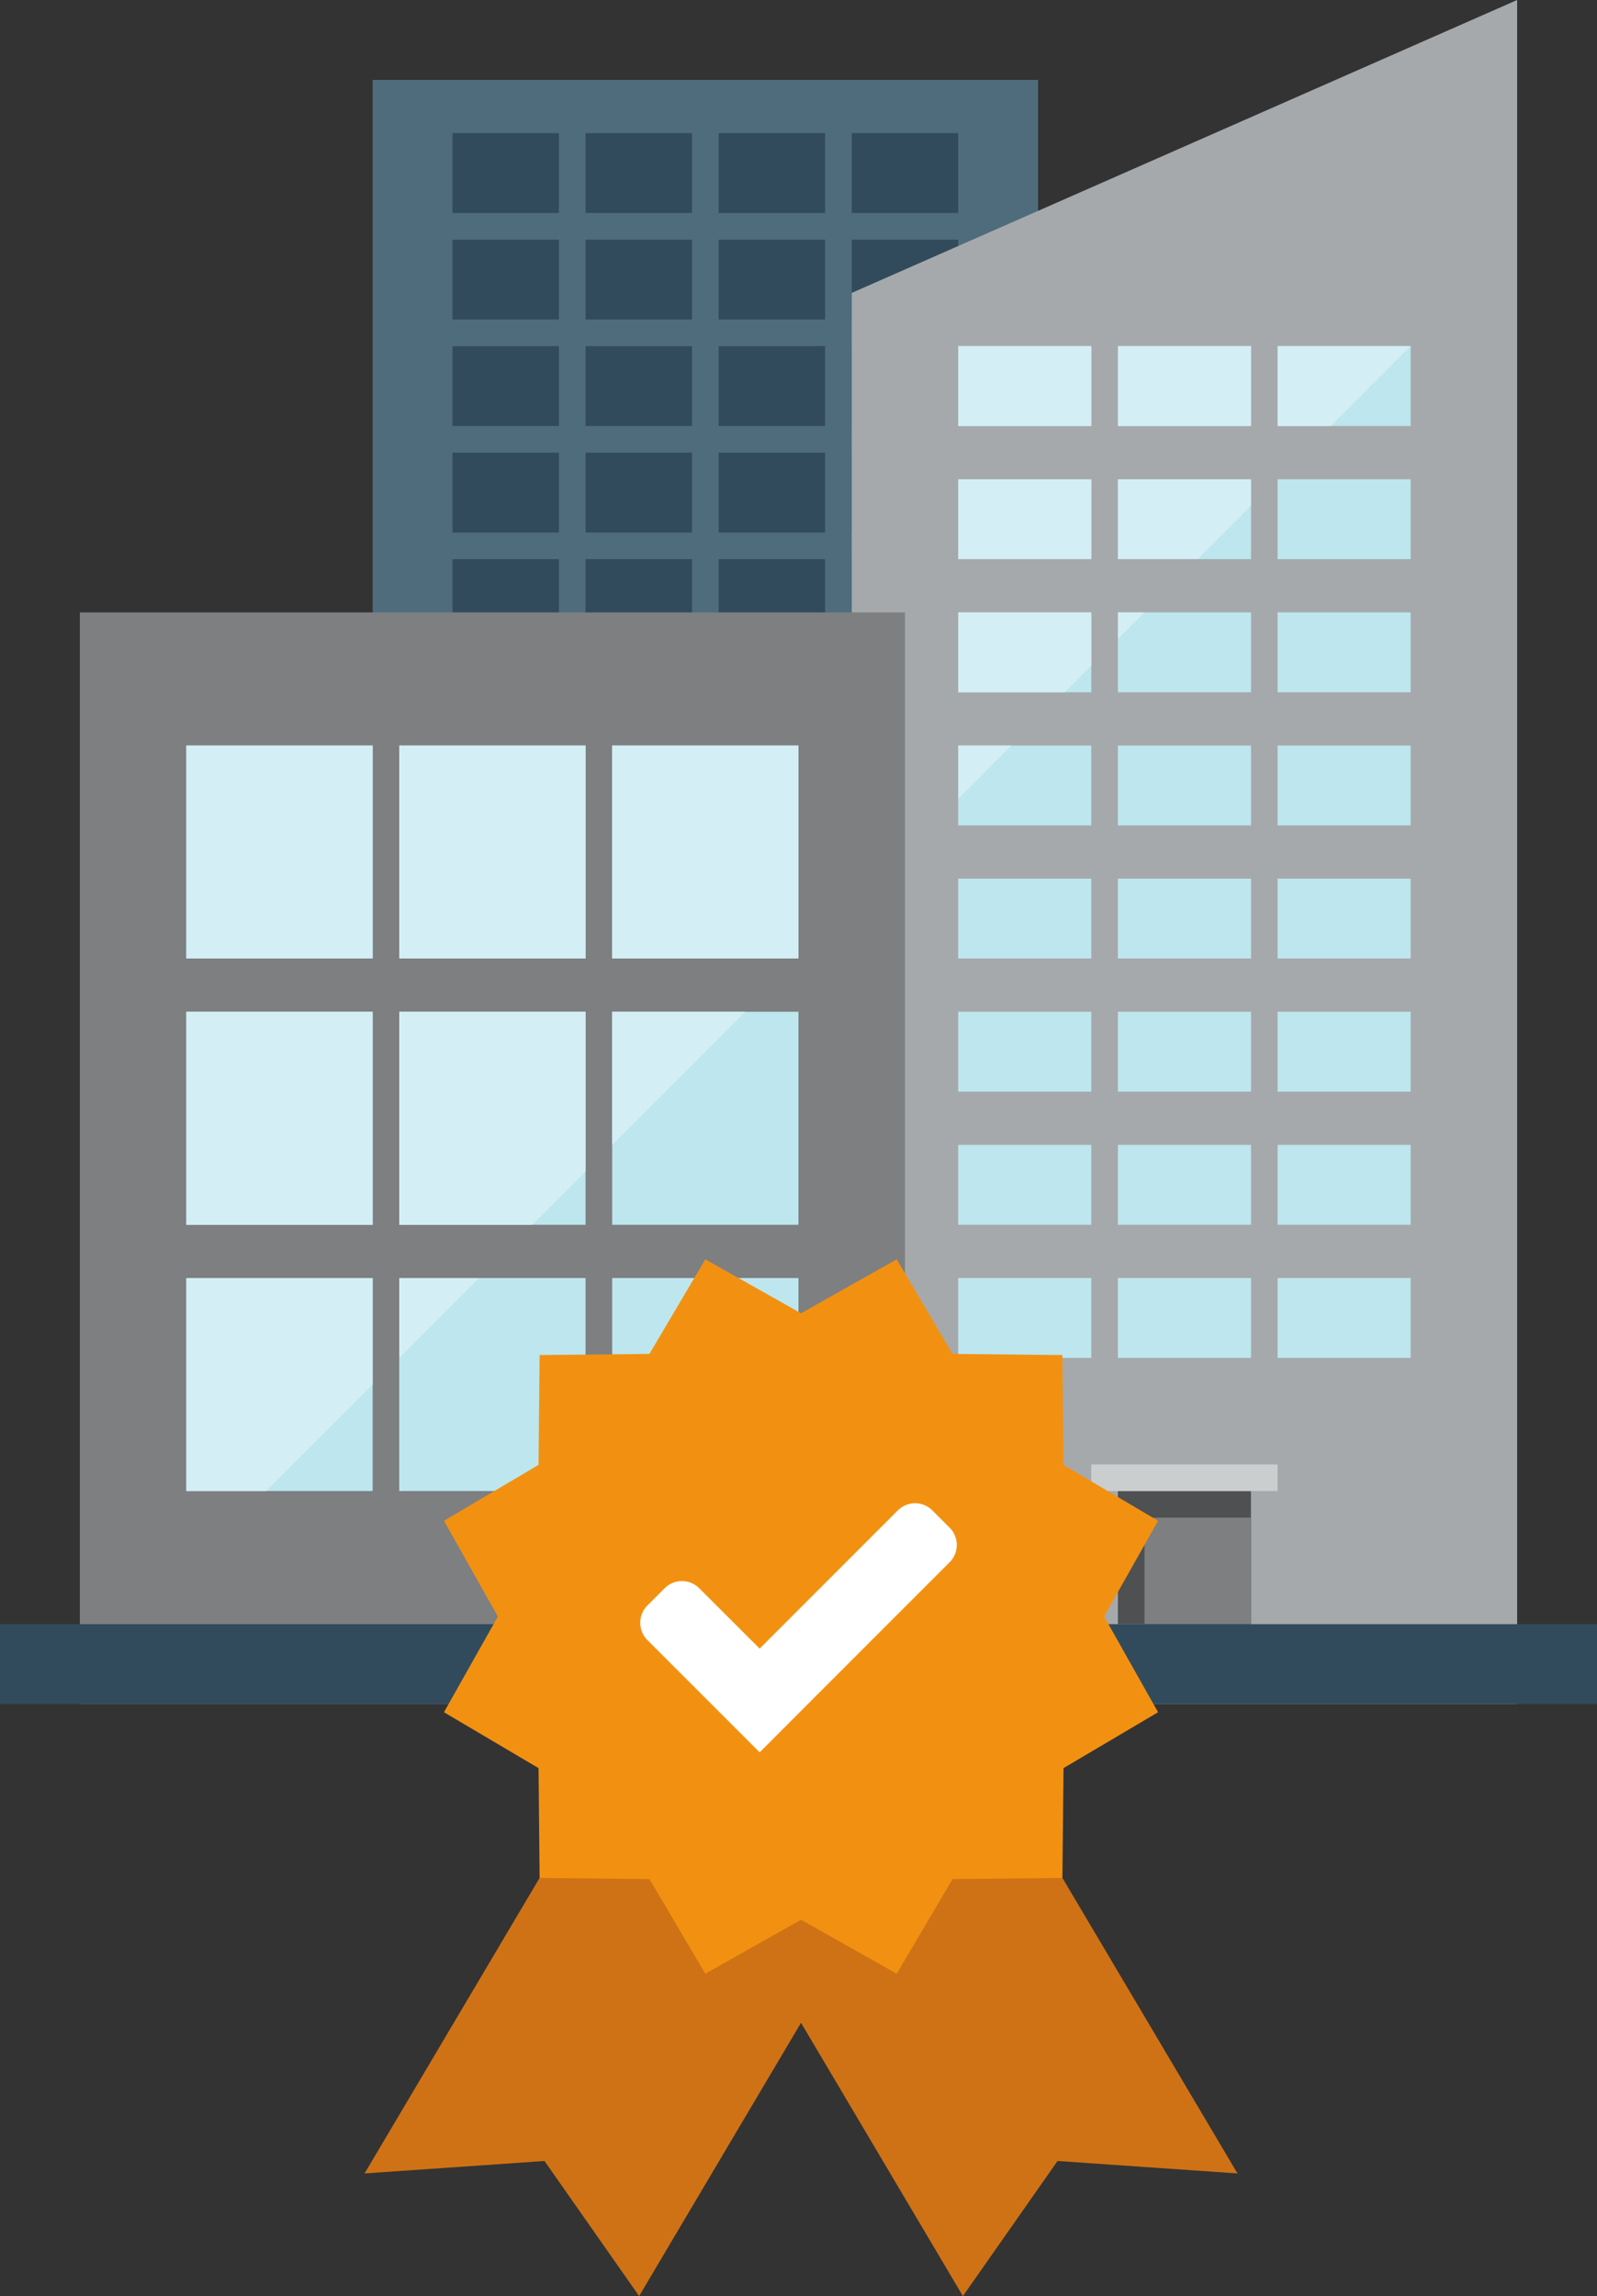 <svg xmlns="http://www.w3.org/2000/svg" viewBox="0 0 632.77 909.45"><rect x="0" y="0" width="632.77" height="909.45" fill="#333333" stroke="none"/><defs><style>.cls-1{fill:#4f6c7d;}.cls-2{fill:#324b5c;}.cls-3{fill:#a6a9ab;}.cls-4{fill:#4e5052;}.cls-5{fill:#7d7f81;}.cls-6{fill:#cbcece;}.cls-7{fill:#bde6ee;}.cls-8{fill:#d3eef4;}.cls-9{fill:#cf7215;}.cls-10{fill:#f29111;}.cls-11{fill:#fff;}</style></defs><title>shaping-business</title><g id="Layer_2" data-name="Layer 2"><g id="Icons"><polygon class="cls-1" points="411.3 643.31 147.65 643.31 147.65 31.64 411.3 31.64 411.3 643.31 411.3 643.31"/><polygon class="cls-2" points="326.93 126.55 284.75 126.55 284.75 94.92 326.93 94.92 326.93 126.55 326.93 126.55"/><polygon class="cls-2" points="379.66 126.55 337.48 126.55 337.48 94.92 379.66 94.92 379.66 126.55 379.66 126.55"/><polygon class="cls-2" points="274.2 126.55 232.01 126.55 232.01 94.92 274.2 94.92 274.2 126.55 274.2 126.55"/><polygon class="cls-2" points="221.47 126.55 179.28 126.55 179.28 94.92 221.47 94.92 221.47 126.55 221.47 126.55"/><polygon class="cls-2" points="326.93 168.74 284.75 168.74 284.75 137.1 326.93 137.1 326.93 168.74 326.93 168.74"/><polygon class="cls-2" points="379.66 168.74 337.48 168.74 337.48 137.1 379.66 137.1 379.66 168.74 379.66 168.74"/><polygon class="cls-2" points="274.2 168.74 232.01 168.74 232.01 137.1 274.2 137.1 274.2 168.74 274.2 168.74"/><polygon class="cls-2" points="221.47 168.74 179.28 168.74 179.28 137.1 221.47 137.1 221.47 168.74 221.47 168.74"/><polygon class="cls-2" points="326.93 210.92 284.75 210.92 284.75 179.28 326.93 179.28 326.93 210.92 326.93 210.92"/><polygon class="cls-2" points="379.66 210.92 337.48 210.92 337.48 179.28 379.66 179.28 379.66 210.92 379.66 210.92"/><polygon class="cls-2" points="274.2 210.92 232.01 210.92 232.01 179.28 274.2 179.28 274.2 210.92 274.2 210.92"/><polygon class="cls-2" points="221.47 210.92 179.28 210.92 179.28 179.28 221.47 179.28 221.47 210.92 221.47 210.92"/><polygon class="cls-2" points="326.93 253.11 284.75 253.11 284.75 221.47 326.93 221.47 326.93 253.11 326.93 253.11"/><polygon class="cls-2" points="379.66 253.11 337.48 253.11 337.48 221.47 379.66 221.47 379.66 253.11 379.66 253.11"/><polygon class="cls-2" points="274.2 253.11 232.01 253.11 232.01 221.47 274.2 221.47 274.2 253.11 274.2 253.11"/><polygon class="cls-2" points="221.47 253.11 179.28 253.11 179.28 221.47 221.47 221.47 221.47 253.11 221.47 253.11"/><polygon class="cls-2" points="326.93 84.37 284.75 84.37 284.75 52.73 326.93 52.73 326.93 84.37 326.93 84.37"/><polygon class="cls-2" points="379.66 84.37 337.48 84.37 337.48 52.73 379.66 52.73 379.66 84.37 379.66 84.37"/><polygon class="cls-2" points="274.2 84.37 232.01 84.37 232.01 52.73 274.2 52.73 274.2 84.37 274.2 84.37"/><polygon class="cls-2" points="221.47 84.37 179.28 84.37 179.28 52.73 221.47 52.73 221.47 84.37 221.47 84.37"/><polygon class="cls-3" points="337.48 116.01 337.48 674.95 601.13 674.95 601.13 0 337.48 116.01 337.48 116.01"/><polygon class="cls-4" points="495.67 643.31 442.94 643.31 442.94 590.58 495.67 590.58 495.67 643.31 495.67 643.31"/><polygon class="cls-5" points="495.67 643.31 453.48 643.31 453.48 601.13 495.67 601.13 495.67 643.31 495.67 643.31"/><polygon class="cls-6" points="506.21 590.58 432.39 590.58 432.39 580.04 506.21 580.04 506.21 590.58 506.21 590.58"/><polygon class="cls-7" points="432.39 432.39 379.66 432.39 379.66 400.75 432.39 400.75 432.39 432.39 432.39 432.39"/><polygon class="cls-7" points="432.39 485.12 379.66 485.12 379.66 453.48 432.39 453.48 432.39 485.12 432.39 485.12"/><polygon class="cls-7" points="432.39 537.85 379.66 537.85 379.66 506.21 432.39 506.21 432.39 537.85 432.39 537.85"/><polygon class="cls-7" points="432.39 274.2 379.66 274.2 379.66 242.56 432.39 242.56 432.39 274.2 432.39 274.2"/><polygon class="cls-7" points="432.39 326.93 379.66 326.93 379.66 295.29 432.39 295.29 432.39 326.93 432.39 326.93"/><polygon class="cls-7" points="432.39 379.66 379.66 379.66 379.66 348.02 432.39 348.02 432.39 379.66 432.39 379.66"/><polygon class="cls-7" points="432.39 221.47 379.66 221.47 379.66 189.83 432.39 189.83 432.39 221.47 432.39 221.47"/><polygon class="cls-7" points="495.67 432.39 442.94 432.39 442.94 400.75 495.67 400.75 495.67 432.39 495.67 432.39"/><polygon class="cls-7" points="495.67 485.12 442.94 485.12 442.94 453.48 495.67 453.48 495.67 485.12 495.67 485.12"/><polygon class="cls-7" points="495.67 537.85 442.94 537.85 442.94 506.21 495.67 506.21 495.67 537.85 495.67 537.85"/><polygon class="cls-7" points="495.67 274.2 442.94 274.2 442.94 242.56 495.67 242.56 495.67 274.2 495.67 274.2"/><polygon class="cls-7" points="495.67 326.93 442.94 326.93 442.94 295.29 495.67 295.29 495.67 326.93 495.67 326.93"/><polygon class="cls-7" points="495.67 379.66 442.94 379.66 442.94 348.02 495.67 348.02 495.67 379.66 495.67 379.66"/><polygon class="cls-7" points="495.67 221.47 442.94 221.47 442.94 189.83 495.67 189.83 495.67 221.47 495.67 221.47"/><polygon class="cls-7" points="558.94 432.39 506.21 432.39 506.21 400.75 558.94 400.75 558.94 432.39 558.94 432.39"/><polygon class="cls-7" points="558.94 485.12 506.21 485.12 506.21 453.48 558.94 453.48 558.94 485.12 558.94 485.12"/><polygon class="cls-7" points="558.94 537.85 506.21 537.85 506.21 506.21 558.94 506.21 558.94 537.85 558.94 537.85"/><polygon class="cls-7" points="558.94 274.2 506.21 274.2 506.21 242.56 558.94 242.56 558.94 274.2 558.94 274.2"/><polygon class="cls-7" points="558.94 326.93 506.21 326.93 506.21 295.29 558.94 295.29 558.94 326.93 558.94 326.93"/><polygon class="cls-7" points="558.94 379.66 506.21 379.66 506.21 348.02 558.94 348.02 558.94 379.66 558.94 379.66"/><polygon class="cls-7" points="558.94 221.47 506.21 221.47 506.21 189.83 558.94 189.83 558.94 221.47 558.94 221.47"/><polygon class="cls-7" points="432.39 168.74 379.66 168.74 379.66 137.1 432.39 137.1 432.39 168.74 432.39 168.74"/><polygon class="cls-7" points="495.67 168.74 442.94 168.74 442.94 137.1 495.67 137.1 495.67 168.74 495.67 168.74"/><polygon class="cls-7" points="558.94 168.74 506.21 168.74 506.21 137.1 558.94 137.1 558.94 168.74 558.94 168.74"/><polygon class="cls-8" points="432.39 242.56 379.66 242.56 379.66 274.2 421.84 274.2 432.39 263.65 432.39 242.56 432.39 242.56"/><polygon class="cls-8" points="379.66 316.38 400.75 295.29 379.66 295.29 379.66 316.38 379.66 316.38"/><polygon class="cls-8" points="527.3 168.74 558.94 137.1 506.21 137.1 506.21 168.74 527.3 168.74 527.3 168.74"/><polygon class="cls-8" points="432.39 189.83 379.66 189.83 379.66 221.47 432.39 221.47 432.39 189.83 432.39 189.83"/><polygon class="cls-8" points="495.67 168.74 495.67 137.1 442.94 137.1 442.94 168.74 495.67 168.74 495.67 168.74"/><polygon class="cls-8" points="432.39 168.74 432.39 137.1 379.66 137.1 379.66 168.74 432.39 168.74 432.39 168.74"/><polygon class="cls-8" points="495.67 189.83 442.94 189.83 442.94 221.47 474.57 221.47 495.67 200.38 495.67 189.83 495.67 189.83"/><polygon class="cls-8" points="442.94 253.11 453.48 242.56 442.94 242.56 442.94 253.11 442.94 253.11"/><polygon class="cls-5" points="31.64 242.56 358.57 242.56 358.57 674.95 31.64 674.95 31.64 242.56 31.64 242.56"/><polygon class="cls-7" points="316.38 590.58 242.56 590.58 242.56 506.21 316.38 506.21 316.38 590.58 316.38 590.58"/><polygon class="cls-7" points="316.38 485.12 242.56 485.12 242.56 400.75 316.38 400.75 316.38 485.12 316.38 485.12"/><polygon class="cls-7" points="232.01 590.58 158.19 590.58 158.19 506.21 232.01 506.21 232.01 590.58 232.01 590.58"/><polygon class="cls-7" points="232.01 485.12 158.19 485.12 158.19 400.75 232.01 400.75 232.01 485.12 232.01 485.12"/><polygon class="cls-7" points="147.65 590.58 73.82 590.58 73.82 506.21 147.65 506.21 147.65 590.58 147.65 590.58"/><polygon class="cls-7" points="147.65 485.12 73.82 485.12 73.82 400.75 147.65 400.75 147.65 485.12 147.65 485.12"/><polygon class="cls-7" points="316.38 379.66 242.56 379.66 242.56 295.29 316.38 295.29 316.38 379.66 316.38 379.66"/><polygon class="cls-7" points="232.01 379.66 158.19 379.66 158.19 295.29 232.01 295.29 232.01 379.66 232.01 379.66"/><polygon class="cls-7" points="147.65 379.66 73.82 379.66 73.82 295.29 147.65 295.29 147.65 379.66 147.65 379.66"/><polygon class="cls-8" points="158.19 537.85 189.83 506.21 158.19 506.21 158.19 537.85 158.19 537.85"/><polygon class="cls-8" points="232.01 295.29 158.19 295.29 158.19 379.66 232.01 379.66 232.01 295.29 232.01 295.29"/><polygon class="cls-8" points="232.01 400.75 158.19 400.75 158.19 485.12 210.92 485.12 232.01 464.03 232.01 400.75 232.01 400.75"/><polygon class="cls-8" points="242.56 400.75 242.56 453.48 295.29 400.75 242.56 400.75 242.56 400.75"/><polygon class="cls-8" points="242.56 295.29 242.56 379.66 316.38 379.66 316.38 295.29 242.56 295.29 242.56 295.29"/><polygon class="cls-8" points="147.65 548.4 147.65 506.21 73.82 506.21 73.82 590.58 105.46 590.58 147.65 548.4 147.65 548.4"/><polygon class="cls-8" points="147.65 400.75 73.82 400.75 73.82 485.12 147.65 485.12 147.65 400.75 147.65 400.75"/><polygon class="cls-8" points="147.65 295.29 73.82 295.29 73.82 379.66 147.65 379.66 147.65 295.29 147.65 295.29"/><polygon class="cls-2" points="0 643.31 632.77 643.31 632.77 674.95 0 674.95 0 643.31 0 643.31"/><polygon class="cls-9" points="490.32 860.87 419.03 855.94 381.53 909.45 260.43 705.1 398.01 705.1 490.32 860.87 490.32 860.87"/><polygon class="cls-9" points="144.45 860.87 215.74 855.94 253.24 909.45 374.33 705.1 236.75 705.1 144.45 860.87 144.45 860.87"/><polygon class="cls-10" points="317.38 520.18 355.29 498.81 377.43 536.27 420.95 536.72 421.39 580.23 458.86 602.37 437.48 640.28 458.86 678.19 421.39 700.33 420.95 743.84 377.43 744.28 355.29 781.75 317.38 760.38 279.47 781.75 257.33 744.28 213.81 743.84 213.38 700.33 175.91 678.19 197.28 640.28 175.91 602.37 213.38 580.23 213.81 536.72 257.33 536.27 279.47 498.81 317.38 520.18 317.38 520.18"/><path class="cls-11" d="M280.46,673.55l-23.95-23.94a9.7,9.7,0,0,1,0-13.69l6.85-6.84a9.67,9.67,0,0,1,13.68,0L301,653l54.73-54.74a9.68,9.68,0,0,1,13.69,0l6.84,6.84a9.68,9.68,0,0,1,0,13.69l-54.74,54.73L301,694.08l-20.53-20.53Z"/></g></g></svg>